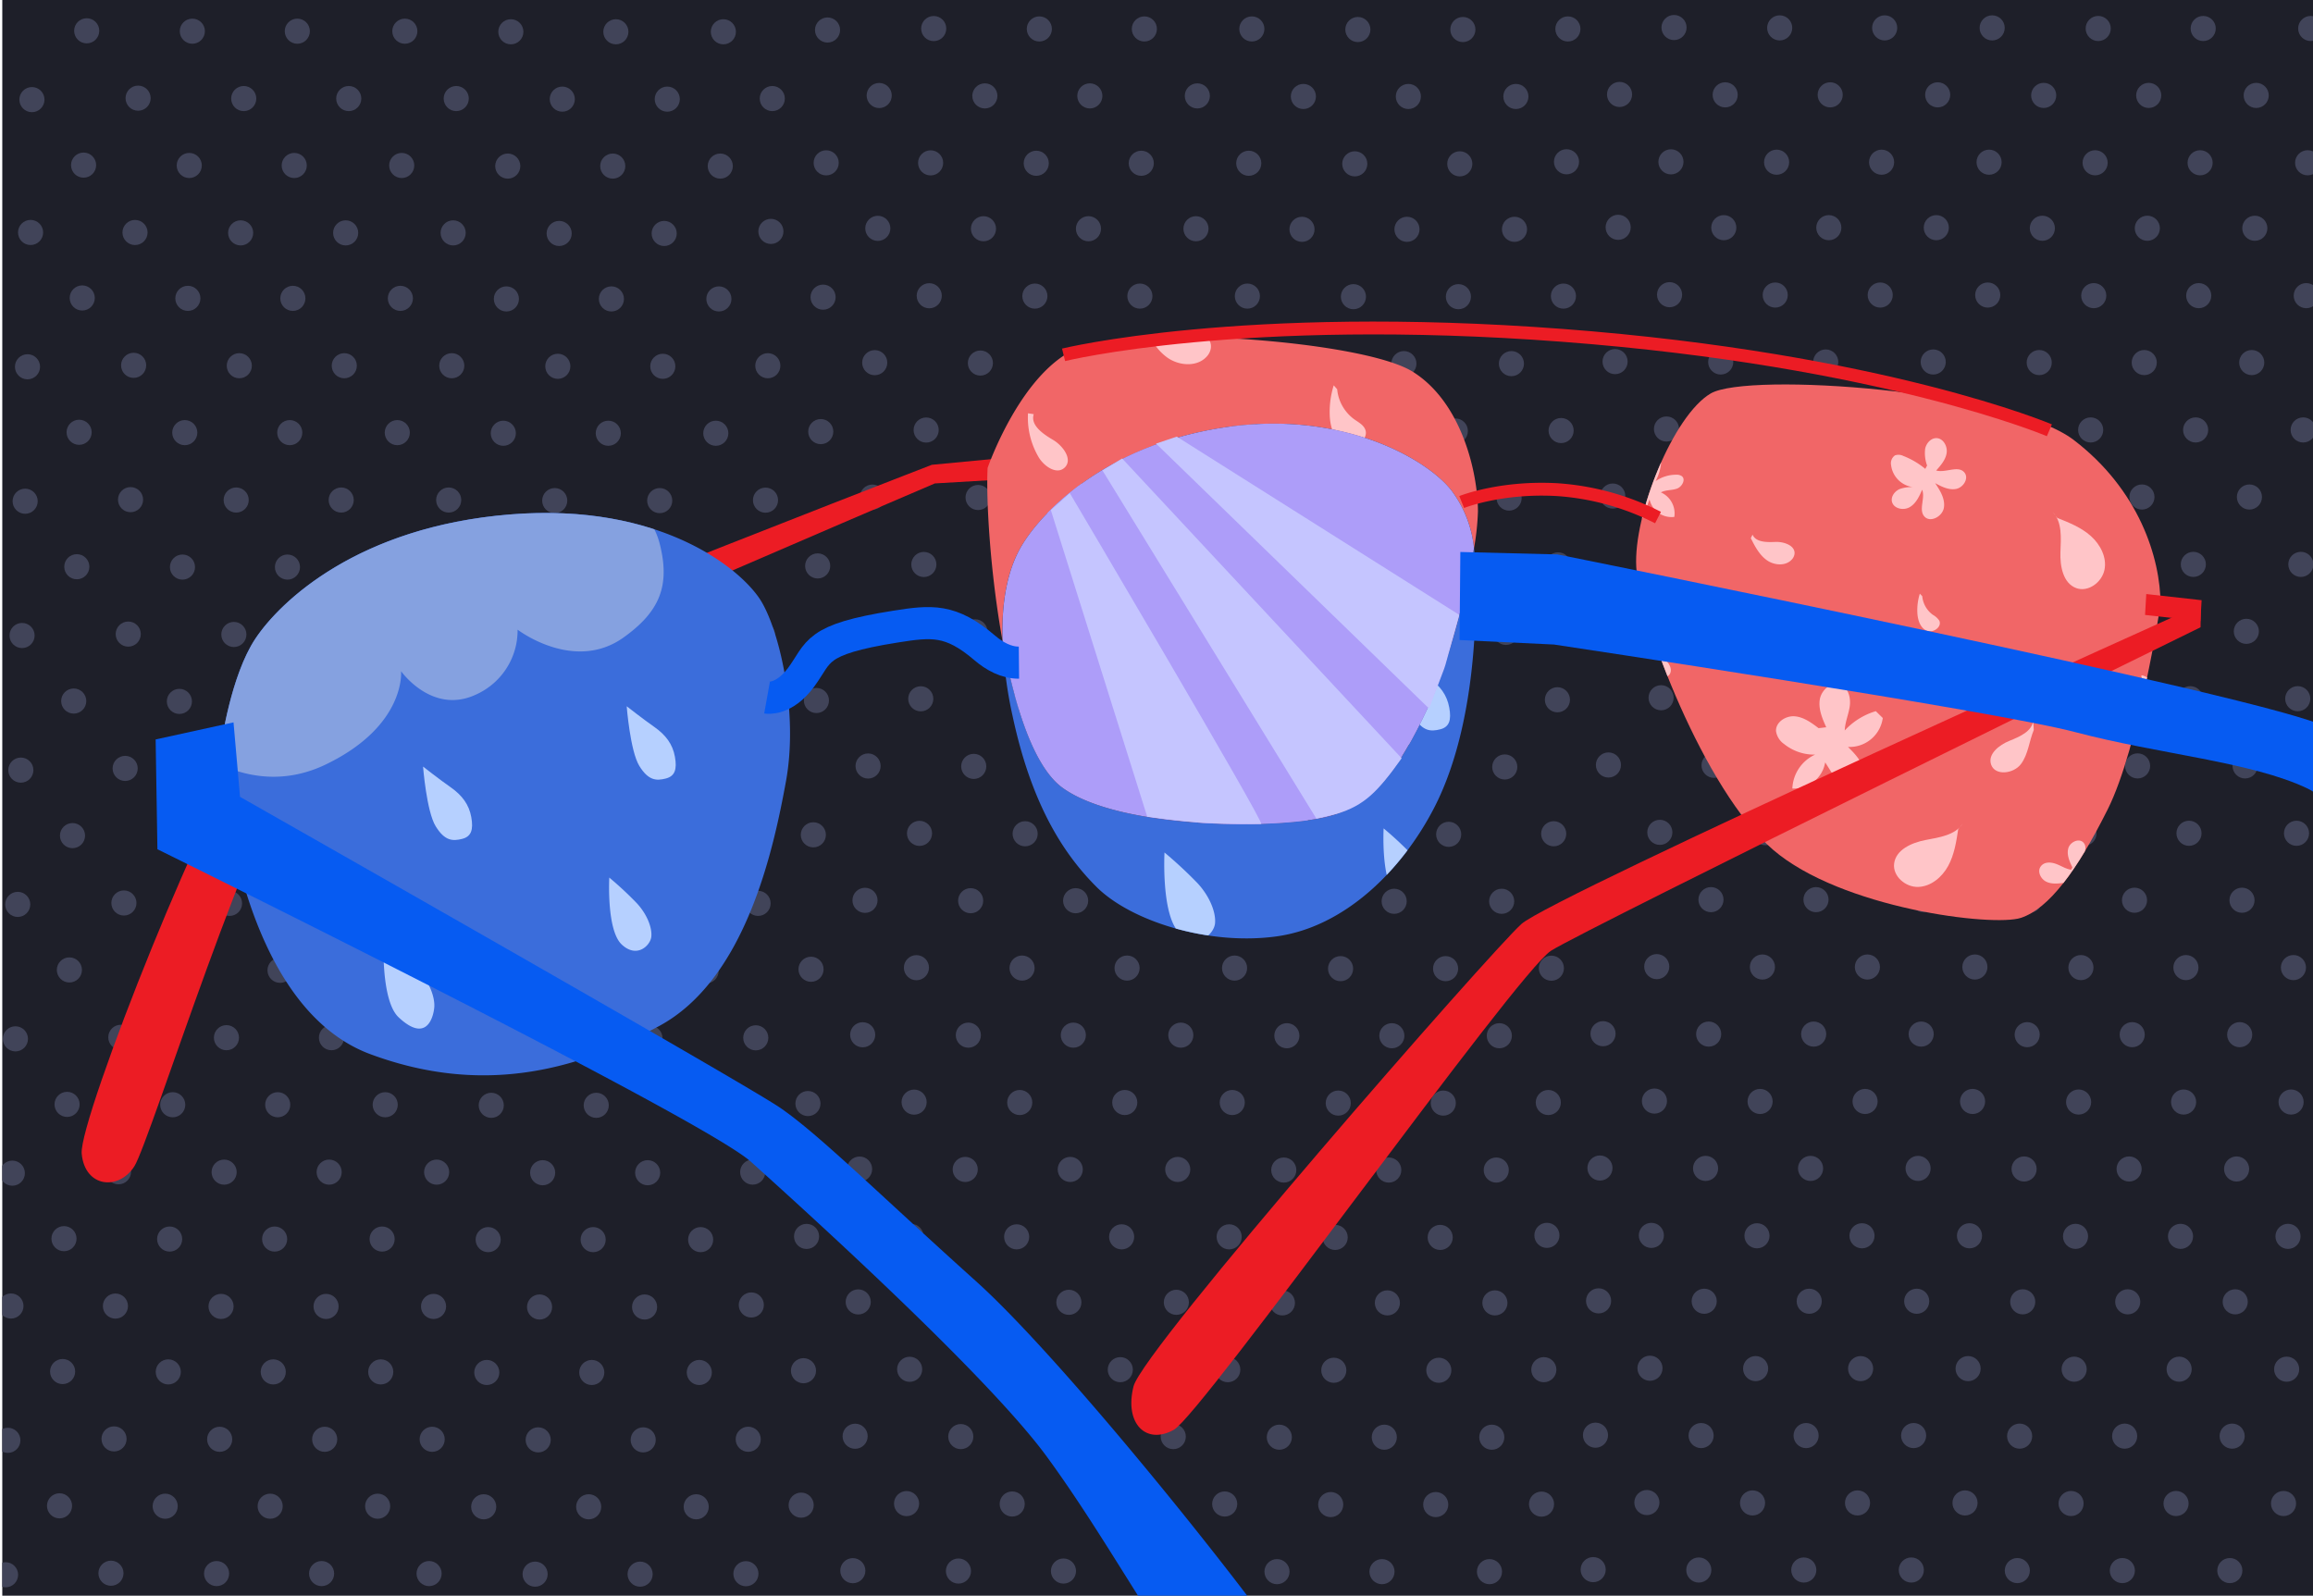 <svg xmlns="http://www.w3.org/2000/svg" xmlns:xlink="http://www.w3.org/1999/xlink" width="720" height="496.7" viewBox="0 0 720 496.7"><defs><clipPath id="a"><rect x="0.71" y="-251.84" width="719.96" height="960.01" fill="#1e1f29"/></clipPath><clipPath id="b"><path d="M68.89,231.61s2.9-21.25,10.63-32.84,31.87-34.77,79.19-38.63,72.44,17.38,78.24,27,11.59,34.77,7.72,56-12.55,61.81-39.6,76.3-56,21.25-89.82,8.69-42.49-63.74-44.43-75.33A144.46,144.46,0,0,1,68.89,231.61Z" fill="#3b6ddb"/></clipPath><clipPath id="c"><path d="M318.08,169.8c5.79-9.66,25.11-30.91,62.78-36.71s64.71,10.63,71.47,20.29a35.91,35.91,0,0,1,6.51,17.2,76.82,76.82,0,0,0,1.22-11.41c0-11.59-4.83-33.8-20.29-43.46s-85-14.49-103.34-7.73-29,37.67-29,37.67c-.5,9.52.73,32.24,4.64,53.82C311.63,185.78,314.2,176.26,318.08,169.8Z" fill="#f16667"/></clipPath><clipPath id="d"><path d="M458.84,170.58c-2.47,14.92-8.35,36.93-14.24,49.44-9.88,21-17.38,29.94-29.94,33.8-14,4.3-65.68,4.83-84-8.69-9-6.63-14.92-25.65-18.54-45.66a134.55,134.55,0,0,0,3.09,23.45c5.8,27,15.45,42.49,26.08,53.12s34.77,18.35,56,15.45,39.07-20.5,49.17-40.1c15.7-30.48,12.64-74.83,12.64-74.83A56.8,56.8,0,0,0,458.84,170.58Z" fill="#3b6ddb"/></clipPath><clipPath id="e"><path d="M330.63,245.13c18.35,13.52,70.06,13,84,8.69C427.22,250,434.72,241,444.6,220c5.89-12.51,11.77-34.52,14.24-49.44a35.91,35.91,0,0,0-6.51-17.2c-6.76-9.66-33.81-26.08-71.47-20.29s-57,27-62.78,36.71c-3.88,6.46-6.45,16-6,29.67C315.71,219.48,321.64,238.5,330.63,245.13Z" fill="#ad9df9"/></clipPath><clipPath id="f"><path d="M672.54,188.15s-6.76,44.42-16.42,63.74-18.35,30.91-27,33.81-56-2.9-77.27-21.25-41.53-71.47-42.5-87.89,11.59-47.33,23.18-54.09,92.72-1,113,14.49S672.54,173.66,672.54,188.15Z" fill="#f16667"/></clipPath></defs><title>thoughts</title><rect x="0.71" y="-251.84" width="719.96" height="960.01" fill="#1e1f29"/><g clip-path="url(#a)"><circle cx="521.1" cy="8.57" r="3.91" fill="#414459"/><circle cx="553.99" cy="8.68" r="3.91" fill="#414459"/><circle cx="586.67" cy="8.68" r="3.91" fill="#414459"/><circle cx="620.13" cy="8.68" r="3.91" fill="#414459"/><circle cx="653.14" cy="8.87" r="3.91" fill="#414459"/><circle cx="685.82" cy="8.87" r="3.91" fill="#414459"/><circle cx="719.29" cy="8.87" r="3.91" fill="#414459"/><circle cx="488.06" cy="9.01" r="3.91" fill="#414459"/><circle cx="504.14" cy="29.4" r="3.91" fill="#414459"/><circle cx="537.02" cy="29.52" r="3.91" fill="#414459"/><circle cx="569.71" cy="29.52" r="3.91" fill="#414459"/><circle cx="603.17" cy="29.52" r="3.91" fill="#414459"/><circle cx="636.17" cy="29.7" r="3.91" fill="#414459"/><circle cx="668.86" cy="29.7" r="3.91" fill="#414459"/><circle cx="702.32" cy="29.7" r="3.91" fill="#414459"/><circle cx="520.14" cy="50.38" r="3.91" fill="#414459"/><circle cx="553.03" cy="50.49" r="3.91" fill="#414459"/><circle cx="585.71" cy="50.49" r="3.91" fill="#414459"/><circle cx="619.17" cy="50.49" r="3.91" fill="#414459"/><circle cx="652.18" cy="50.67" r="3.91" fill="#414459"/><circle cx="684.86" cy="50.67" r="3.91" fill="#414459"/><circle cx="718.33" cy="50.67" r="3.91" fill="#414459"/><circle cx="487.63" cy="50.36" r="3.91" fill="#414459"/><circle cx="503.71" cy="70.76" r="3.91" fill="#414459"/><circle cx="536.59" cy="70.87" r="3.91" fill="#414459"/><circle cx="569.28" cy="70.87" r="3.91" fill="#414459"/><circle cx="602.74" cy="70.87" r="3.91" fill="#414459"/><circle cx="635.75" cy="71.05" r="3.91" fill="#414459"/><circle cx="668.43" cy="71.05" r="3.91" fill="#414459"/><circle cx="701.89" cy="71.05" r="3.91" fill="#414459"/><circle cx="519.71" cy="91.73" r="3.91" fill="#414459"/><circle cx="552.6" cy="91.84" r="3.91" fill="#414459"/><circle cx="585.28" cy="91.84" r="3.91" fill="#414459"/><circle cx="618.75" cy="91.84" r="3.91" fill="#414459"/><circle cx="651.75" cy="92.03" r="3.91" fill="#414459"/><circle cx="684.43" cy="92.03" r="3.91" fill="#414459"/><circle cx="717.9" cy="92.03" r="3.91" fill="#414459"/><circle cx="486.67" cy="92.17" r="3.91" fill="#414459"/><circle cx="502.75" cy="112.56" r="3.91" fill="#414459"/><circle cx="535.63" cy="112.68" r="3.91" fill="#414459"/><circle cx="568.32" cy="112.68" r="3.91" fill="#414459"/><circle cx="601.78" cy="112.68" r="3.91" fill="#414459"/><circle cx="634.78" cy="112.86" r="3.91" fill="#414459"/><circle cx="667.47" cy="112.86" r="3.91" fill="#414459"/><circle cx="700.93" cy="112.86" r="3.91" fill="#414459"/><circle cx="518.75" cy="133.54" r="3.91" fill="#414459"/><circle cx="551.64" cy="133.65" r="3.91" fill="#414459"/><circle cx="584.32" cy="133.65" r="3.91" fill="#414459"/><circle cx="617.78" cy="133.65" r="3.91" fill="#414459"/><circle cx="650.79" cy="133.83" r="3.91" fill="#414459"/><circle cx="683.47" cy="133.83" r="3.91" fill="#414459"/><circle cx="716.94" cy="133.83" r="3.91" fill="#414459"/><circle cx="485.95" cy="134.02" r="3.91" fill="#414459"/><circle cx="502.03" cy="154.41" r="3.91" fill="#414459"/><circle cx="534.91" cy="154.53" r="3.91" fill="#414459"/><circle cx="567.6" cy="154.53" r="3.91" fill="#414459"/><circle cx="601.06" cy="154.53" r="3.91" fill="#414459"/><circle cx="634.06" cy="154.71" r="3.91" fill="#414459"/><circle cx="666.75" cy="154.71" r="3.91" fill="#414459"/><circle cx="700.21" cy="154.71" r="3.91" fill="#414459"/><circle cx="518.03" cy="175.39" r="3.91" fill="#414459"/><circle cx="550.92" cy="175.5" r="3.91" fill="#414459"/><circle cx="583.6" cy="175.5" r="3.91" fill="#414459"/><circle cx="617.06" cy="175.5" r="3.91" fill="#414459"/><circle cx="650.07" cy="175.68" r="3.91" fill="#414459"/><circle cx="682.75" cy="175.68" r="3.91" fill="#414459"/><circle cx="716.22" cy="175.68" r="3.91" fill="#414459"/><circle cx="484.99" cy="175.83" r="3.91" fill="#414459"/><circle cx="501.07" cy="196.22" r="3.91" fill="#414459"/><circle cx="533.95" cy="196.34" r="3.91" fill="#414459"/><circle cx="566.63" cy="196.34" r="3.91" fill="#414459"/><circle cx="600.1" cy="196.34" r="3.91" fill="#414459"/><circle cx="633.1" cy="196.52" r="3.91" fill="#414459"/><circle cx="665.79" cy="196.52" r="3.91" fill="#414459"/><circle cx="699.25" cy="196.52" r="3.91" fill="#414459"/><circle cx="517.07" cy="217.19" r="3.91" fill="#414459"/><circle cx="549.96" cy="217.31" r="3.91" fill="#414459"/><circle cx="582.64" cy="217.31" r="3.91" fill="#414459"/><circle cx="616.1" cy="217.31" r="3.91" fill="#414459"/><circle cx="649.11" cy="217.49" r="3.91" fill="#414459"/><circle cx="681.79" cy="217.49" r="3.91" fill="#414459"/><circle cx="715.25" cy="217.49" r="3.91" fill="#414459"/><circle cx="290.65" cy="8.89" r="3.91" fill="#414459"/><circle cx="323.53" cy="9.01" r="3.91" fill="#414459"/><circle cx="356.22" cy="9.01" r="3.91" fill="#414459"/><circle cx="389.68" cy="9.01" r="3.91" fill="#414459"/><circle cx="422.68" cy="9.19" r="3.91" fill="#414459"/><circle cx="455.37" cy="9.19" r="3.91" fill="#414459"/><circle cx="257.6" cy="9.34" r="3.91" fill="#414459"/><circle cx="273.68" cy="29.73" r="3.91" fill="#414459"/><circle cx="306.57" cy="29.85" r="3.91" fill="#414459"/><circle cx="339.25" cy="29.85" r="3.91" fill="#414459"/><circle cx="372.71" cy="29.85" r="3.91" fill="#414459"/><circle cx="405.72" cy="30.03" r="3.91" fill="#414459"/><circle cx="438.4" cy="30.03" r="3.91" fill="#414459"/><circle cx="471.87" cy="30.03" r="3.91" fill="#414459"/><circle cx="289.69" cy="50.7" r="3.91" fill="#414459"/><circle cx="322.57" cy="50.82" r="3.91" fill="#414459"/><circle cx="355.26" cy="50.82" r="3.91" fill="#414459"/><circle cx="388.72" cy="50.82" r="3.91" fill="#414459"/><circle cx="421.72" cy="51" r="3.91" fill="#414459"/><circle cx="454.41" cy="51" r="3.91" fill="#414459"/><circle cx="257.18" cy="50.69" r="3.91" fill="#414459"/><circle cx="273.25" cy="71.08" r="3.91" fill="#414459"/><circle cx="306.14" cy="71.2" r="3.91" fill="#414459"/><circle cx="338.82" cy="71.2" r="3.91" fill="#414459"/><circle cx="372.29" cy="71.2" r="3.91" fill="#414459"/><circle cx="405.29" cy="71.38" r="3.91" fill="#414459"/><circle cx="437.97" cy="71.38" r="3.91" fill="#414459"/><circle cx="471.44" cy="71.38" r="3.91" fill="#414459"/><circle cx="289.26" cy="92.06" r="3.91" fill="#414459"/><circle cx="322.14" cy="92.17" r="3.91" fill="#414459"/><circle cx="354.83" cy="92.17" r="3.91" fill="#414459"/><circle cx="388.29" cy="92.17" r="3.91" fill="#414459"/><circle cx="421.3" cy="92.35" r="3.91" fill="#414459"/><circle cx="453.98" cy="92.35" r="3.91" fill="#414459"/><circle cx="256.21" cy="92.5" r="3.91" fill="#414459"/><circle cx="272.29" cy="112.89" r="3.91" fill="#414459"/><circle cx="305.18" cy="113.01" r="3.91" fill="#414459"/><circle cx="337.86" cy="113.01" r="3.91" fill="#414459"/><circle cx="371.32" cy="113.01" r="3.91" fill="#414459"/><circle cx="404.33" cy="113.19" r="3.91" fill="#414459"/><circle cx="437.01" cy="113.19" r="3.91" fill="#414459"/><circle cx="470.48" cy="113.19" r="3.91" fill="#414459"/><circle cx="288.3" cy="133.86" r="3.91" fill="#414459"/><circle cx="321.18" cy="133.98" r="3.91" fill="#414459"/><circle cx="353.87" cy="133.98" r="3.91" fill="#414459"/><circle cx="387.33" cy="133.98" r="3.91" fill="#414459"/><circle cx="420.33" cy="134.16" r="3.91" fill="#414459"/><circle cx="453.02" cy="134.16" r="3.91" fill="#414459"/><circle cx="255.49" cy="134.35" r="3.91" fill="#414459"/><circle cx="271.57" cy="154.74" r="3.91" fill="#414459"/><circle cx="304.46" cy="154.86" r="3.91" fill="#414459"/><circle cx="337.14" cy="154.86" r="3.91" fill="#414459"/><circle cx="370.6" cy="154.86" r="3.91" fill="#414459"/><circle cx="403.61" cy="155.04" r="3.91" fill="#414459"/><circle cx="436.29" cy="155.04" r="3.91" fill="#414459"/><circle cx="469.76" cy="155.04" r="3.91" fill="#414459"/><circle cx="287.58" cy="175.71" r="3.91" fill="#414459"/><circle cx="320.46" cy="175.83" r="3.91" fill="#414459"/><circle cx="353.15" cy="175.83" r="3.91" fill="#414459"/><circle cx="386.61" cy="175.83" r="3.91" fill="#414459"/><circle cx="419.61" cy="176.01" r="3.91" fill="#414459"/><circle cx="452.3" cy="176.01" r="3.91" fill="#414459"/><circle cx="254.53" cy="176.16" r="3.91" fill="#414459"/><circle cx="270.61" cy="196.55" r="3.91" fill="#414459"/><circle cx="303.5" cy="196.67" r="3.91" fill="#414459"/><circle cx="336.18" cy="196.67" r="3.91" fill="#414459"/><circle cx="369.64" cy="196.67" r="3.91" fill="#414459"/><circle cx="402.65" cy="196.85" r="3.91" fill="#414459"/><circle cx="435.33" cy="196.85" r="3.91" fill="#414459"/><circle cx="468.79" cy="196.85" r="3.91" fill="#414459"/><circle cx="286.62" cy="217.52" r="3.91" fill="#414459"/><circle cx="319.5" cy="217.64" r="3.91" fill="#414459"/><circle cx="352.19" cy="217.64" r="3.91" fill="#414459"/><circle cx="385.65" cy="217.64" r="3.91" fill="#414459"/><circle cx="418.65" cy="217.82" r="3.91" fill="#414459"/><circle cx="451.34" cy="217.82" r="3.91" fill="#414459"/><circle cx="484.8" cy="217.82" r="3.91" fill="#414459"/><circle cx="500.68" cy="238.12" r="3.91" fill="#414459"/><circle cx="533.56" cy="238.23" r="3.91" fill="#414459"/><circle cx="566.25" cy="238.23" r="3.91" fill="#414459"/><circle cx="599.71" cy="238.23" r="3.91" fill="#414459"/><circle cx="632.71" cy="238.41" r="3.91" fill="#414459"/><circle cx="665.4" cy="238.41" r="3.91" fill="#414459"/><circle cx="698.86" cy="238.41" r="3.91" fill="#414459"/><circle cx="516.68" cy="259.09" r="3.91" fill="#414459"/><circle cx="549.57" cy="259.2" r="3.91" fill="#414459"/><circle cx="582.25" cy="259.2" r="3.91" fill="#414459"/><circle cx="615.71" cy="259.2" r="3.91" fill="#414459"/><circle cx="648.72" cy="259.38" r="3.91" fill="#414459"/><circle cx="681.4" cy="259.38" r="3.91" fill="#414459"/><circle cx="714.87" cy="259.38" r="3.91" fill="#414459"/><circle cx="483.64" cy="259.53" r="3.91" fill="#414459"/><circle cx="499.72" cy="279.92" r="3.91" fill="#414459"/><circle cx="532.6" cy="280.04" r="3.91" fill="#414459"/><circle cx="565.29" cy="280.04" r="3.91" fill="#414459"/><circle cx="598.75" cy="280.04" r="3.91" fill="#414459"/><circle cx="631.75" cy="280.22" r="3.91" fill="#414459"/><circle cx="664.44" cy="280.22" r="3.91" fill="#414459"/><circle cx="697.9" cy="280.22" r="3.91" fill="#414459"/><circle cx="515.72" cy="300.89" r="3.91" fill="#414459"/><circle cx="548.61" cy="301.01" r="3.91" fill="#414459"/><circle cx="581.29" cy="301.01" r="3.91" fill="#414459"/><circle cx="614.75" cy="301.01" r="3.91" fill="#414459"/><circle cx="647.76" cy="301.19" r="3.91" fill="#414459"/><circle cx="680.44" cy="301.19" r="3.91" fill="#414459"/><circle cx="713.91" cy="301.19" r="3.91" fill="#414459"/><circle cx="482.92" cy="301.38" r="3.91" fill="#414459"/><circle cx="499" cy="321.77" r="3.91" fill="#414459"/><circle cx="531.88" cy="321.89" r="3.91" fill="#414459"/><circle cx="564.57" cy="321.89" r="3.91" fill="#414459"/><circle cx="598.03" cy="321.89" r="3.91" fill="#414459"/><circle cx="631.03" cy="322.07" r="3.91" fill="#414459"/><circle cx="663.72" cy="322.07" r="3.91" fill="#414459"/><circle cx="697.18" cy="322.07" r="3.91" fill="#414459"/><circle cx="515" cy="342.74" r="3.91" fill="#414459"/><circle cx="547.89" cy="342.86" r="3.91" fill="#414459"/><circle cx="580.57" cy="342.86" r="3.91" fill="#414459"/><circle cx="614.03" cy="342.86" r="3.91" fill="#414459"/><circle cx="647.04" cy="343.04" r="3.91" fill="#414459"/><circle cx="679.72" cy="343.04" r="3.91" fill="#414459"/><circle cx="713.18" cy="343.04" r="3.91" fill="#414459"/><circle cx="481.96" cy="343.19" r="3.91" fill="#414459"/><circle cx="498.04" cy="363.58" r="3.91" fill="#414459"/><circle cx="530.92" cy="363.7" r="3.91" fill="#414459"/><circle cx="563.6" cy="363.7" r="3.91" fill="#414459"/><circle cx="597.07" cy="363.7" r="3.91" fill="#414459"/><circle cx="630.07" cy="363.88" r="3.91" fill="#414459"/><circle cx="662.76" cy="363.88" r="3.91" fill="#414459"/><circle cx="696.22" cy="363.88" r="3.91" fill="#414459"/><circle cx="514.04" cy="384.55" r="3.91" fill="#414459"/><circle cx="546.92" cy="384.67" r="3.91" fill="#414459"/><circle cx="579.61" cy="384.67" r="3.91" fill="#414459"/><circle cx="613.07" cy="384.67" r="3.91" fill="#414459"/><circle cx="646.08" cy="384.85" r="3.91" fill="#414459"/><circle cx="678.76" cy="384.85" r="3.91" fill="#414459"/><circle cx="712.22" cy="384.85" r="3.91" fill="#414459"/><circle cx="481.53" cy="384.54" r="3.91" fill="#414459"/><circle cx="497.61" cy="404.93" r="3.91" fill="#414459"/><circle cx="530.49" cy="405.05" r="3.91" fill="#414459"/><circle cx="563.18" cy="405.05" r="3.91" fill="#414459"/><circle cx="596.64" cy="405.05" r="3.91" fill="#414459"/><circle cx="629.64" cy="405.23" r="3.91" fill="#414459"/><circle cx="662.33" cy="405.23" r="3.91" fill="#414459"/><circle cx="695.79" cy="405.23" r="3.91" fill="#414459"/><circle cx="513.61" cy="425.9" r="3.91" fill="#414459"/><circle cx="546.5" cy="426.02" r="3.91" fill="#414459"/><circle cx="579.18" cy="426.02" r="3.91" fill="#414459"/><circle cx="612.64" cy="426.02" r="3.91" fill="#414459"/><circle cx="645.65" cy="426.2" r="3.91" fill="#414459"/><circle cx="678.33" cy="426.2" r="3.91" fill="#414459"/><circle cx="711.8" cy="426.2" r="3.91" fill="#414459"/><circle cx="480.57" cy="426.35" r="3.91" fill="#414459"/><circle cx="496.65" cy="446.74" r="3.91" fill="#414459"/><circle cx="529.53" cy="446.86" r="3.91" fill="#414459"/><circle cx="562.21" cy="446.86" r="3.91" fill="#414459"/><circle cx="595.68" cy="446.86" r="3.91" fill="#414459"/><circle cx="628.68" cy="447.04" r="3.91" fill="#414459"/><circle cx="661.37" cy="447.04" r="3.91" fill="#414459"/><circle cx="694.83" cy="447.04" r="3.91" fill="#414459"/><circle cx="512.65" cy="467.71" r="3.91" fill="#414459"/><circle cx="545.54" cy="467.83" r="3.91" fill="#414459"/><circle cx="578.22" cy="467.83" r="3.91" fill="#414459"/><circle cx="611.68" cy="467.83" r="3.91" fill="#414459"/><circle cx="644.69" cy="468.01" r="3.91" fill="#414459"/><circle cx="677.37" cy="468.01" r="3.91" fill="#414459"/><circle cx="710.83" cy="468.01" r="3.91" fill="#414459"/><circle cx="479.85" cy="468.2" r="3.91" fill="#414459"/><circle cx="495.93" cy="488.59" r="3.91" fill="#414459"/><circle cx="528.81" cy="488.71" r="3.91" fill="#414459"/><circle cx="561.49" cy="488.71" r="3.91" fill="#414459"/><circle cx="594.96" cy="488.71" r="3.91" fill="#414459"/><circle cx="627.96" cy="488.89" r="3.91" fill="#414459"/><circle cx="660.65" cy="488.89" r="3.91" fill="#414459"/><circle cx="694.11" cy="488.89" r="3.91" fill="#414459"/><circle cx="254.14" cy="218.05" r="3.91" fill="#414459"/><circle cx="270.22" cy="238.44" r="3.91" fill="#414459"/><circle cx="303.11" cy="238.56" r="3.91" fill="#414459"/><circle cx="335.79" cy="238.56" r="3.91" fill="#414459"/><circle cx="369.26" cy="238.56" r="3.91" fill="#414459"/><circle cx="402.26" cy="238.74" r="3.91" fill="#414459"/><circle cx="434.94" cy="238.74" r="3.91" fill="#414459"/><circle cx="468.41" cy="238.74" r="3.91" fill="#414459"/><circle cx="286.23" cy="259.41" r="3.91" fill="#414459"/><circle cx="319.11" cy="259.53" r="3.91" fill="#414459"/><circle cx="351.8" cy="259.53" r="3.91" fill="#414459"/><circle cx="385.26" cy="259.53" r="3.91" fill="#414459"/><circle cx="418.26" cy="259.71" r="3.91" fill="#414459"/><circle cx="450.95" cy="259.71" r="3.91" fill="#414459"/><circle cx="253.18" cy="259.86" r="3.91" fill="#414459"/><circle cx="269.26" cy="280.25" r="3.91" fill="#414459"/><circle cx="302.15" cy="280.37" r="3.91" fill="#414459"/><circle cx="334.83" cy="280.37" r="3.91" fill="#414459"/><circle cx="368.29" cy="280.37" r="3.91" fill="#414459"/><circle cx="401.3" cy="280.55" r="3.91" fill="#414459"/><circle cx="433.98" cy="280.55" r="3.91" fill="#414459"/><circle cx="467.45" cy="280.55" r="3.91" fill="#414459"/><circle cx="285.27" cy="301.22" r="3.91" fill="#414459"/><circle cx="318.15" cy="301.34" r="3.91" fill="#414459"/><circle cx="350.84" cy="301.34" r="3.91" fill="#414459"/><circle cx="384.3" cy="301.34" r="3.91" fill="#414459"/><circle cx="417.3" cy="301.52" r="3.91" fill="#414459"/><circle cx="449.99" cy="301.52" r="3.91" fill="#414459"/><circle cx="252.46" cy="301.71" r="3.91" fill="#414459"/><circle cx="268.54" cy="322.1" r="3.91" fill="#414459"/><circle cx="301.43" cy="322.22" r="3.91" fill="#414459"/><circle cx="334.11" cy="322.22" r="3.91" fill="#414459"/><circle cx="367.57" cy="322.22" r="3.91" fill="#414459"/><circle cx="400.58" cy="322.4" r="3.91" fill="#414459"/><circle cx="433.26" cy="322.4" r="3.91" fill="#414459"/><circle cx="466.72" cy="322.4" r="3.91" fill="#414459"/><circle cx="284.55" cy="343.07" r="3.91" fill="#414459"/><circle cx="317.43" cy="343.19" r="3.91" fill="#414459"/><circle cx="350.12" cy="343.19" r="3.91" fill="#414459"/><circle cx="383.58" cy="343.19" r="3.91" fill="#414459"/><circle cx="416.58" cy="343.37" r="3.91" fill="#414459"/><circle cx="449.27" cy="343.37" r="3.91" fill="#414459"/><circle cx="251.5" cy="343.51" r="3.91" fill="#414459"/><circle cx="267.58" cy="363.91" r="3.91" fill="#414459"/><circle cx="300.46" cy="364.02" r="3.91" fill="#414459"/><circle cx="333.15" cy="364.02" r="3.91" fill="#414459"/><circle cx="366.61" cy="364.02" r="3.91" fill="#414459"/><circle cx="399.62" cy="364.21" r="3.91" fill="#414459"/><circle cx="432.3" cy="364.21" r="3.91" fill="#414459"/><circle cx="465.76" cy="364.21" r="3.91" fill="#414459"/><circle cx="283.59" cy="384.88" r="3.91" fill="#414459"/><circle cx="316.47" cy="385" r="3.91" fill="#414459"/><circle cx="349.15" cy="385" r="3.91" fill="#414459"/><circle cx="382.62" cy="385" r="3.91" fill="#414459"/><circle cx="415.62" cy="385.18" r="3.91" fill="#414459"/><circle cx="448.31" cy="385.18" r="3.91" fill="#414459"/><circle cx="251.07" cy="384.87" r="3.91" fill="#414459"/><circle cx="267.15" cy="405.26" r="3.91" fill="#414459"/><circle cx="300.04" cy="405.38" r="3.91" fill="#414459"/><circle cx="332.72" cy="405.38" r="3.91" fill="#414459"/><circle cx="366.18" cy="405.38" r="3.91" fill="#414459"/><circle cx="399.19" cy="405.56" r="3.91" fill="#414459"/><circle cx="431.87" cy="405.56" r="3.91" fill="#414459"/><circle cx="465.34" cy="405.56" r="3.91" fill="#414459"/><circle cx="283.16" cy="426.23" r="3.91" fill="#414459"/><circle cx="316.04" cy="426.35" r="3.91" fill="#414459"/><circle cx="348.73" cy="426.35" r="3.91" fill="#414459"/><circle cx="382.19" cy="426.35" r="3.91" fill="#414459"/><circle cx="415.19" cy="426.53" r="3.91" fill="#414459"/><circle cx="447.88" cy="426.53" r="3.91" fill="#414459"/><circle cx="250.11" cy="426.67" r="3.91" fill="#414459"/><circle cx="266.19" cy="447.07" r="3.91" fill="#414459"/><circle cx="299.08" cy="447.18" r="3.91" fill="#414459"/><circle cx="331.76" cy="447.18" r="3.91" fill="#414459"/><circle cx="365.22" cy="447.18" r="3.91" fill="#414459"/><circle cx="398.23" cy="447.37" r="3.91" fill="#414459"/><circle cx="430.91" cy="447.37" r="3.91" fill="#414459"/><circle cx="464.37" cy="447.37" r="3.91" fill="#414459"/><circle cx="282.2" cy="468.04" r="3.91" fill="#414459"/><circle cx="315.08" cy="468.16" r="3.91" fill="#414459"/><circle cx="347.77" cy="468.16" r="3.91" fill="#414459"/><circle cx="381.23" cy="468.16" r="3.91" fill="#414459"/><circle cx="414.23" cy="468.34" r="3.91" fill="#414459"/><circle cx="446.92" cy="468.34" r="3.91" fill="#414459"/><circle cx="249.39" cy="468.52" r="3.91" fill="#414459"/><circle cx="265.47" cy="488.92" r="3.91" fill="#414459"/><circle cx="298.35" cy="489.03" r="3.91" fill="#414459"/><circle cx="331.04" cy="489.03" r="3.91" fill="#414459"/><circle cx="364.5" cy="489.03" r="3.91" fill="#414459"/><circle cx="397.51" cy="489.22" r="3.91" fill="#414459"/><circle cx="430.19" cy="489.22" r="3.91" fill="#414459"/><circle cx="463.65" cy="489.22" r="3.91" fill="#414459"/><circle cx="240.4" cy="30.68" r="3.91" fill="#414459"/><circle cx="239.97" cy="72.03" r="3.91" fill="#414459"/><circle cx="239.01" cy="113.84" r="3.91" fill="#414459"/><circle cx="238.29" cy="155.69" r="3.91" fill="#414459"/><circle cx="237.33" cy="197.5" r="3.91" fill="#414459"/><circle cx="26.99" cy="9.59" r="3.91" fill="#414459"/><circle cx="59.87" cy="9.71" r="3.91" fill="#414459"/><circle cx="92.55" cy="9.71" r="3.91" fill="#414459"/><circle cx="126.02" cy="9.71" r="3.91" fill="#414459"/><circle cx="159.02" cy="9.89" r="3.91" fill="#414459"/><circle cx="191.71" cy="9.89" r="3.91" fill="#414459"/><circle cx="225.17" cy="9.89" r="3.91" fill="#414459"/><circle cx="42.99" cy="30.56" r="3.91" fill="#414459"/><circle cx="75.87" cy="30.68" r="3.91" fill="#414459"/><circle cx="108.56" cy="30.68" r="3.91" fill="#414459"/><circle cx="142.02" cy="30.68" r="3.91" fill="#414459"/><circle cx="175.03" cy="30.86" r="3.91" fill="#414459"/><circle cx="207.71" cy="30.86" r="3.91" fill="#414459"/><circle cx="9.94" cy="31.01" r="3.91" fill="#414459"/><circle cx="26.02" cy="51.4" r="3.91" fill="#414459"/><circle cx="58.91" cy="51.51" r="3.91" fill="#414459"/><circle cx="91.59" cy="51.51" r="3.91" fill="#414459"/><circle cx="125.05" cy="51.51" r="3.91" fill="#414459"/><circle cx="158.06" cy="51.7" r="3.91" fill="#414459"/><circle cx="190.74" cy="51.7" r="3.91" fill="#414459"/><circle cx="224.21" cy="51.7" r="3.91" fill="#414459"/><circle cx="42.03" cy="72.37" r="3.91" fill="#414459"/><circle cx="74.91" cy="72.49" r="3.91" fill="#414459"/><circle cx="107.6" cy="72.49" r="3.91" fill="#414459"/><circle cx="141.06" cy="72.49" r="3.91" fill="#414459"/><circle cx="174.06" cy="72.67" r="3.91" fill="#414459"/><circle cx="206.75" cy="72.67" r="3.91" fill="#414459"/><circle cx="9.52" cy="72.36" r="3.91" fill="#414459"/><circle cx="25.6" cy="92.75" r="3.91" fill="#414459"/><circle cx="58.48" cy="92.87" r="3.91" fill="#414459"/><circle cx="91.16" cy="92.87" r="3.91" fill="#414459"/><circle cx="124.63" cy="92.87" r="3.91" fill="#414459"/><circle cx="157.63" cy="93.05" r="3.91" fill="#414459"/><circle cx="190.32" cy="93.05" r="3.91" fill="#414459"/><circle cx="223.78" cy="93.05" r="3.91" fill="#414459"/><circle cx="41.6" cy="113.72" r="3.91" fill="#414459"/><circle cx="74.49" cy="113.84" r="3.91" fill="#414459"/><circle cx="107.17" cy="113.84" r="3.91" fill="#414459"/><circle cx="140.63" cy="113.84" r="3.91" fill="#414459"/><circle cx="173.64" cy="114.02" r="3.91" fill="#414459"/><circle cx="206.32" cy="114.02" r="3.91" fill="#414459"/><circle cx="8.56" cy="114.17" r="3.91" fill="#414459"/><circle cx="24.63" cy="134.56" r="3.91" fill="#414459"/><circle cx="57.52" cy="134.67" r="3.91" fill="#414459"/><circle cx="90.2" cy="134.67" r="3.91" fill="#414459"/><circle cx="123.67" cy="134.67" r="3.91" fill="#414459"/><circle cx="156.67" cy="134.86" r="3.91" fill="#414459"/><circle cx="189.35" cy="134.86" r="3.91" fill="#414459"/><circle cx="222.82" cy="134.86" r="3.91" fill="#414459"/><circle cx="40.64" cy="155.53" r="3.91" fill="#414459"/><circle cx="73.52" cy="155.65" r="3.91" fill="#414459"/><circle cx="106.21" cy="155.65" r="3.91" fill="#414459"/><circle cx="139.67" cy="155.65" r="3.91" fill="#414459"/><circle cx="172.68" cy="155.83" r="3.91" fill="#414459"/><circle cx="205.36" cy="155.83" r="3.91" fill="#414459"/><circle cx="7.83" cy="156.02" r="3.91" fill="#414459"/><circle cx="23.91" cy="176.41" r="3.91" fill="#414459"/><circle cx="56.8" cy="176.52" r="3.91" fill="#414459"/><circle cx="89.48" cy="176.52" r="3.91" fill="#414459"/><circle cx="122.94" cy="176.52" r="3.91" fill="#414459"/><circle cx="155.95" cy="176.71" r="3.91" fill="#414459"/><circle cx="188.63" cy="176.71" r="3.91" fill="#414459"/><circle cx="222.1" cy="176.71" r="3.91" fill="#414459"/><circle cx="39.92" cy="197.38" r="3.91" fill="#414459"/><circle cx="72.8" cy="197.5" r="3.91" fill="#414459"/><circle cx="105.49" cy="197.5" r="3.91" fill="#414459"/><circle cx="138.95" cy="197.5" r="3.91" fill="#414459"/><circle cx="171.95" cy="197.68" r="3.91" fill="#414459"/><circle cx="204.64" cy="197.68" r="3.91" fill="#414459"/><circle cx="6.87" cy="197.82" r="3.91" fill="#414459"/><circle cx="22.95" cy="218.22" r="3.91" fill="#414459"/><circle cx="55.84" cy="218.33" r="3.91" fill="#414459"/><circle cx="88.52" cy="218.33" r="3.91" fill="#414459"/><circle cx="121.98" cy="218.33" r="3.91" fill="#414459"/><circle cx="154.99" cy="218.51" r="3.91" fill="#414459"/><circle cx="187.67" cy="218.51" r="3.91" fill="#414459"/><circle cx="221.14" cy="218.51" r="3.91" fill="#414459"/><circle cx="38.96" cy="239.19" r="3.91" fill="#414459"/><circle cx="71.84" cy="239.3" r="3.91" fill="#414459"/><circle cx="104.53" cy="239.3" r="3.91" fill="#414459"/><circle cx="137.99" cy="239.3" r="3.91" fill="#414459"/><circle cx="170.99" cy="239.49" r="3.91" fill="#414459"/><circle cx="203.68" cy="239.49" r="3.91" fill="#414459"/><circle cx="237.14" cy="239.49" r="3.91" fill="#414459"/><circle cx="235.98" cy="281.2" r="3.91" fill="#414459"/><circle cx="235.26" cy="323.05" r="3.91" fill="#414459"/><circle cx="234.3" cy="364.85" r="3.91" fill="#414459"/><circle cx="233.87" cy="406.21" r="3.91" fill="#414459"/><circle cx="232.91" cy="448.01" r="3.91" fill="#414459"/><circle cx="232.19" cy="489.86" r="3.91" fill="#414459"/><circle cx="6.49" cy="239.72" r="3.91" fill="#414459"/><circle cx="22.57" cy="260.11" r="3.91" fill="#414459"/><circle cx="55.45" cy="260.23" r="3.91" fill="#414459"/><circle cx="88.13" cy="260.23" r="3.91" fill="#414459"/><circle cx="121.6" cy="260.23" r="3.91" fill="#414459"/><circle cx="154.6" cy="260.41" r="3.91" fill="#414459"/><circle cx="187.29" cy="260.41" r="3.91" fill="#414459"/><circle cx="220.75" cy="260.41" r="3.91" fill="#414459"/><circle cx="38.57" cy="281.08" r="3.91" fill="#414459"/><circle cx="71.45" cy="281.2" r="3.91" fill="#414459"/><circle cx="104.14" cy="281.2" r="3.91" fill="#414459"/><circle cx="137.6" cy="281.2" r="3.91" fill="#414459"/><circle cx="170.61" cy="281.38" r="3.91" fill="#414459"/><circle cx="203.29" cy="281.38" r="3.91" fill="#414459"/><circle cx="5.52" cy="281.52" r="3.91" fill="#414459"/><circle cx="21.6" cy="301.92" r="3.91" fill="#414459"/><circle cx="54.49" cy="302.03" r="3.91" fill="#414459"/><circle cx="87.17" cy="302.03" r="3.91" fill="#414459"/><circle cx="120.63" cy="302.03" r="3.91" fill="#414459"/><circle cx="153.64" cy="302.21" r="3.91" fill="#414459"/><circle cx="186.32" cy="302.21" r="3.91" fill="#414459"/><circle cx="219.79" cy="302.21" r="3.91" fill="#414459"/><circle cx="37.61" cy="322.89" r="3.91" fill="#414459"/><circle cx="70.49" cy="323.01" r="3.91" fill="#414459"/><circle cx="103.18" cy="323.01" r="3.91" fill="#414459"/><circle cx="136.64" cy="323.01" r="3.91" fill="#414459"/><circle cx="169.64" cy="323.19" r="3.91" fill="#414459"/><circle cx="202.33" cy="323.19" r="3.91" fill="#414459"/><circle cx="4.8" cy="323.37" r="3.91" fill="#414459"/><circle cx="20.88" cy="343.77" r="3.91" fill="#414459"/><circle cx="53.77" cy="343.88" r="3.91" fill="#414459"/><circle cx="86.45" cy="343.88" r="3.91" fill="#414459"/><circle cx="119.91" cy="343.88" r="3.91" fill="#414459"/><circle cx="152.92" cy="344.06" r="3.91" fill="#414459"/><circle cx="185.6" cy="344.06" r="3.91" fill="#414459"/><circle cx="219.07" cy="344.06" r="3.91" fill="#414459"/><circle cx="36.89" cy="364.74" r="3.91" fill="#414459"/><circle cx="69.77" cy="364.86" r="3.91" fill="#414459"/><circle cx="102.46" cy="364.86" r="3.91" fill="#414459"/><circle cx="135.92" cy="364.86" r="3.91" fill="#414459"/><circle cx="168.92" cy="365.04" r="3.91" fill="#414459"/><circle cx="201.61" cy="365.04" r="3.91" fill="#414459"/><circle cx="3.84" cy="365.18" r="3.91" fill="#414459"/><circle cx="19.92" cy="385.57" r="3.91" fill="#414459"/><circle cx="52.81" cy="385.69" r="3.91" fill="#414459"/><circle cx="85.49" cy="385.69" r="3.91" fill="#414459"/><circle cx="118.95" cy="385.69" r="3.91" fill="#414459"/><circle cx="151.96" cy="385.87" r="3.91" fill="#414459"/><circle cx="184.64" cy="385.87" r="3.91" fill="#414459"/><circle cx="218.1" cy="385.87" r="3.91" fill="#414459"/><circle cx="35.93" cy="406.55" r="3.91" fill="#414459"/><circle cx="68.81" cy="406.66" r="3.91" fill="#414459"/><circle cx="101.5" cy="406.66" r="3.91" fill="#414459"/><circle cx="134.96" cy="406.66" r="3.91" fill="#414459"/><circle cx="167.96" cy="406.84" r="3.91" fill="#414459"/><circle cx="200.65" cy="406.84" r="3.91" fill="#414459"/><circle cx="3.41" cy="406.53" r="3.91" fill="#414459"/><circle cx="19.49" cy="426.93" r="3.91" fill="#414459"/><circle cx="52.38" cy="427.04" r="3.91" fill="#414459"/><circle cx="85.06" cy="427.04" r="3.91" fill="#414459"/><circle cx="118.52" cy="427.04" r="3.91" fill="#414459"/><circle cx="151.53" cy="427.22" r="3.91" fill="#414459"/><circle cx="184.21" cy="427.22" r="3.91" fill="#414459"/><circle cx="217.68" cy="427.22" r="3.91" fill="#414459"/><circle cx="35.5" cy="447.9" r="3.91" fill="#414459"/><circle cx="68.38" cy="448.02" r="3.91" fill="#414459"/><circle cx="101.07" cy="448.02" r="3.91" fill="#414459"/><circle cx="134.53" cy="448.02" r="3.91" fill="#414459"/><circle cx="167.53" cy="448.2" r="3.91" fill="#414459"/><circle cx="200.22" cy="448.2" r="3.91" fill="#414459"/><circle cx="2.45" cy="448.34" r="3.91" fill="#414459"/><circle cx="18.53" cy="468.73" r="3.91" fill="#414459"/><circle cx="51.42" cy="468.85" r="3.91" fill="#414459"/><circle cx="84.1" cy="468.85" r="3.91" fill="#414459"/><circle cx="117.56" cy="468.85" r="3.91" fill="#414459"/><circle cx="150.57" cy="469.03" r="3.91" fill="#414459"/><circle cx="183.25" cy="469.03" r="3.91" fill="#414459"/><circle cx="216.72" cy="469.03" r="3.91" fill="#414459"/><circle cx="34.54" cy="489.71" r="3.91" fill="#414459"/><circle cx="67.42" cy="489.82" r="3.91" fill="#414459"/><circle cx="100.11" cy="489.82" r="3.91" fill="#414459"/><circle cx="133.57" cy="489.82" r="3.91" fill="#414459"/><circle cx="166.57" cy="490" r="3.91" fill="#414459"/><circle cx="199.26" cy="490" r="3.91" fill="#414459"/><circle cx="1.73" cy="490.19" r="3.91" fill="#414459"/></g><path d="M310.35,142.75l-20.28,1.93S90.14,222,78.55,231.61,24.46,348.48,25.43,359.1,37,370.69,41.85,363,80.48,247.06,93,238.37s198-87.89,198-87.89l19.89-1.17Z" fill="#ec1c24"/><path d="M68.89,231.61s2.9-21.25,10.63-32.84,31.87-34.77,79.19-38.63,72.44,17.38,78.24,27,11.59,34.77,7.72,56-12.55,61.81-39.6,76.3-56,21.25-89.82,8.69-42.49-63.74-44.43-75.33A144.46,144.46,0,0,1,68.89,231.61Z" fill="#3b6ddb"/><g clip-path="url(#b)"><path d="M119.44,291.67s-1.07,19.65,4.65,25c8.4,7.87,10.7.51,11.07-2.86.36-3.21-1.43-8.22-5.36-12.5A131.5,131.5,0,0,0,119.44,291.67Z" fill="#b6d0ff"/><path d="M131.69,238.62s1.08,13.94,3.93,18.58,5.36,4.64,8.22,3.93,3.57-2.86,2.86-6.79-2.86-6.79-6.43-9.29S131.69,238.62,131.69,238.62Z" fill="#b6d0ff"/><path d="M189.66,273.17s-.9,16.35,3.86,20.82,8.92.29,9.22-2.38-1.19-6.84-4.46-10.41A109.39,109.39,0,0,0,189.66,273.17Z" fill="#b6d0ff"/><path d="M195.08,219.84s1.08,13.93,3.93,18.57,5.36,4.65,8.22,3.93,3.57-2.86,2.86-6.79-2.86-6.78-6.43-9.28S195.08,219.84,195.08,219.84Z" fill="#b6d0ff"/><path d="M56.36,229.87S76.5,250,101.48,237.93s23.37-29,23.37-29,9.67,13.7,23.37,7.25A21.9,21.9,0,0,0,161.12,196s17.56,13.48,33,2.42c11.28-8.06,14.5-16.12,11.28-29-2.29-9.15-8.87-13.7-18.54-16.92l-9.67-3.23a20.66,20.66,0,0,0,4-14.5,13.89,13.89,0,0,0-6.44-9.67c-7.56-4.19-16.89-2.64-25,.37L59.58,159S40.24,171,39.43,183.13s.81,23.37,4.84,31.43S56.36,229.87,56.36,229.87Z" fill="#85a1e0"/></g><path d="M318.08,169.8c5.79-9.66,25.11-30.91,62.78-36.71s64.71,10.63,71.47,20.29a35.91,35.91,0,0,1,6.51,17.2,76.82,76.82,0,0,0,1.22-11.41c0-11.59-4.83-33.8-20.29-43.46s-85-14.49-103.34-7.73-29,37.67-29,37.67c-.5,9.52.73,32.24,4.64,53.82C311.63,185.78,314.2,176.26,318.08,169.8Z" fill="#f16667"/><g clip-path="url(#c)"><path d="M355.59,100.58c2,4,4.14,8.13,7.77,10.72s9.21,3,12.22-.25a5,5,0,0,0,1.33-2.6c.62-4.16-5-6.19-9.21-6s-9.58.29-11.26-3.57" fill="#ffc5c8"/><path d="M415.17,119.94a27.83,27.83,0,0,0-1.24,9.51c.17,3.53,1.37,7.48,4.56,9s7.95-1.82,6.38-5c-.66-1.33-2.09-2.06-3.3-2.92a13.08,13.08,0,0,1-5.33-9.36" fill="#ffc5c8"/><path d="M320,128.65a24.21,24.21,0,0,0,3.31,13.66c1.71,2.89,5.66,5.56,8.09,3.25,2.64-2.5-.48-6.79-3.61-8.64s-7.11-4.56-6-8" fill="#ffc5c8"/><path d="M451.81,90c2,2.16,1.73,5.53,1.61,8.5s.56,6.57,3.35,7.6c2.53.93,5.47-1.21,6-3.86s-.89-5.39-2.91-7.18a23.5,23.5,0,0,0-7.09-3.83" fill="#ffc5c8"/><path d="M484.14,145.76c.94,2.37.41,5,.44,7.6s1,5.53,3.47,6.26,4.91-1.31,5.38-3.71a7.49,7.49,0,0,0-2.53-6.58,21.91,21.91,0,0,0-6.28-3.75" fill="#ffc5c8"/><path d="M351.29,187.11l3.26,14.35c.53,2.35,1.61,5.2,4,5.4,1.86.16,3.46-1.62,3.7-3.48a8.63,8.63,0,0,0-1.48-5.3,25.75,25.75,0,0,0-8.45-8.79" fill="#ffc5c8"/><path d="M426.41,164.11c-.26,2.84-3.5,4.2-6.14,5.26s-5.63,3.42-4.7,6.11c1,3,5.78,2.39,7.68-.12s2.1-5.87,3.32-8.78" fill="#ffc5c8"/><path d="M320.51,81a11.69,11.69,0,0,1,2.36-10.9c2,.82,3,3.14,2.95,5.29A16.31,16.31,0,0,1,324,81.53a11.84,11.84,0,0,1,6.88-2.13,3,3,0,0,1,1.72.43c1.46,1.09.16,3.54-1.55,4.16s-3.68.36-5.27,1.24a7.55,7.55,0,0,1,4.42,8.09,7.38,7.38,0,0,1-8.16-5.8c-.75,1.38-.88,3-1.41,4.48s-1.7,3-3.27,3c-2.14,0-3.37-2.76-2.65-4.77s2.63-3.32,4.42-4.5a19.7,19.7,0,0,1-5.1-.83c-1.37-.42-2.86-1.17-3.19-2.56-.42-1.8,1.56-3.43,3.41-3.4s3.47,1.16,5,2.24" fill="#ffc5c8"/><path d="M407.87,72a8,8,0,0,1-.41-3.64A2.71,2.71,0,0,1,410,66.06c1.48.06,2.41,1.82,2.17,3.28a7.92,7.92,0,0,1-2.27,3.76c2.08.57,4.84-1.22,6.17.47,1,1.25-.29,3.24-1.86,3.54s-3.13-.5-4.53-1.27c1.08,1.61,2.22,3.44,1.9,5.36s-3,3.33-4.27,1.85.26-3.93-.45-5.78c-.63,1.44-1.34,3-2.69,3.78s-3.52.36-3.87-1.17a2.58,2.58,0,0,1,1.63-2.74,7.7,7.7,0,0,1,3.41-.4,5.48,5.48,0,0,1-5.24-4.84,2.06,2.06,0,0,1,.85-2.09,2.34,2.34,0,0,1,1.86.15,17,17,0,0,1,4.72,2.77" fill="#ffc5c8"/><path d="M461.47,209c-1-2-1.93-4.17-1.34-6.29s3.61-3.5,5-1.84c1.82,2.11-1.14,5.2-.88,8a8.86,8.86,0,0,1,10.09-3.61c.06,3.93-4.64,5.9-8.47,6.82a7.87,7.87,0,0,1,5.16,8.56,5.24,5.24,0,0,1-5.42-.92,15.33,15.33,0,0,1-3.47-4.6,9.4,9.4,0,0,1-4.73,8.68,7.81,7.81,0,0,1,1.39-9.69c-2,.27-4.11.52-5.92-.33s-3.06-3.26-2-4.94c1-1.53,3.26-1.6,5-1s3.3,1.7,5.11,2" fill="#ffc5c8"/><path d="M377.15,150.2c-.91-2-1.83-4.19-1.45-6.37s2.67-4.15,4.72-3.33c1.77.7,2.35,3,2.09,4.85s-1.07,3.67-1.14,5.57a15.73,15.73,0,0,1,7.08-4.38L390,148.1a7.63,7.63,0,0,1-7.92,6.59c1.69,1.67,3.48,3.56,3.67,5.93s-2.32,4.91-4.43,3.81a5,5,0,0,1-1.76-1.93l-2.71-4.29a7.11,7.11,0,0,1-7.47,5.94,8.87,8.87,0,0,1,5.17-7.72,11,11,0,0,1-7-2.4,4.4,4.4,0,0,1-1.87-3c-.12-2,2.19-3.57,4.25-3.41s3.81,1.46,5.45,2.7" fill="#ffc5c8"/></g><path d="M458.84,170.58c-2.47,14.92-8.35,36.93-14.24,49.44-9.88,21-17.38,29.94-29.94,33.8-14,4.3-65.68,4.83-84-8.69-9-6.63-14.92-25.65-18.54-45.66a134.55,134.55,0,0,0,3.09,23.45c5.8,27,15.45,42.49,26.08,53.12s34.77,18.35,56,15.45,39.07-20.5,49.17-40.1c15.7-30.48,12.64-74.83,12.64-74.83A56.8,56.8,0,0,0,458.84,170.58Z" fill="#3b6ddb"/><g clip-path="url(#d)"><path d="M362.49,265.36s-1.07,19.65,4.64,25,10.72.36,11.08-2.85-1.43-8.22-5.36-12.51A132.64,132.64,0,0,0,362.49,265.36Z" fill="#b6d0ff"/><path d="M372.74,223.31s1.07,13.93,3.93,18.58,5.36,4.64,8.22,3.92,3.57-2.85,2.85-6.78-2.85-6.79-6.43-9.29S372.74,223.31,372.74,223.31Z" fill="#b6d0ff"/><path d="M430.7,257.86s-.89,16.35,3.87,20.81,8.92.3,9.22-2.38-1.19-6.84-4.46-10.41A109.88,109.88,0,0,0,430.7,257.86Z" fill="#b6d0ff"/><path d="M436.13,204.52s1.07,13.94,3.93,18.58,5.36,4.64,8.22,3.93,3.57-2.86,2.85-6.79-2.85-6.79-6.43-9.29S436.13,204.52,436.13,204.52Z" fill="#b6d0ff"/></g><path d="M330.63,245.13c18.35,13.52,70.06,13,84,8.69C427.22,250,434.72,241,444.6,220c5.89-12.51,11.77-34.52,14.24-49.44a35.91,35.91,0,0,0-6.51-17.2c-6.76-9.66-33.81-26.08-71.47-20.29s-57,27-62.78,36.71c-3.88,6.46-6.45,16-6,29.67C315.71,219.48,321.64,238.5,330.63,245.13Z" fill="#ad9df9"/><g clip-path="url(#e)"><polygon points="700.79 353.29 786.92 530.12 820.82 510.88 713.62 351.45 700.79 353.29" fill="#ad9df9"/><polygon points="311.72 130.2 381.18 272.82 408.52 257.3 322.06 128.72 311.72 130.2" fill="#ad9df9"/><path d="M332.41,124.29,433.64,236.61l25.13-25.12S341.28,118.38,340.54,116.9,332.41,124.29,332.41,124.29Z" fill="#ad9df9"/></g><path d="M327.11,158.78l30,95.44s10,1.45,17.61,1.91c8.24.48,17.17.37,17.88.37,1.36,0-59.58-103-59.58-103Z" fill="#c5c5ff"/><path d="M343.17,146.42l66.6,108.41,6.27-1.48c8.77-2.63,12.9-7,20.27-17.32l-87-93.31Z" fill="#c5c5ff"/><path d="M359.85,138.08l85,82.48,4.7-12.42c.14-.4.27-.8.39-1.21l4.32-15.53-87.94-55.48Z" fill="#c5c5ff"/><path d="M672.54,188.15s-6.76,44.42-16.42,63.74-18.35,30.91-27,33.81-56-2.9-77.27-21.25-41.53-71.47-42.5-87.89,11.59-47.33,23.18-54.09,92.72-1,113,14.49S672.54,173.66,672.54,188.15Z" fill="#f16667"/><g clip-path="url(#f)"><path d="M545,167.52c1.27,2.53,2.64,5.17,4.95,6.83s5.87,1.93,7.79-.16a3.19,3.19,0,0,0,.85-1.66c.39-2.65-3.19-3.94-5.87-3.84s-6.11.19-7.18-2.27" fill="#ffc5c8"/><path d="M597.61,184.8a17.09,17.09,0,0,0-.77,5.9c.1,2.2.84,4.65,2.83,5.59s4.93-1.13,4-3.1a5.81,5.81,0,0,0-2-1.81,8.12,8.12,0,0,1-3.31-5.81" fill="#ffc5c8"/><path d="M511.32,198.25a17.16,17.16,0,0,0,2.34,9.7c1.21,2.05,4,3.94,5.74,2.31,1.88-1.78-.33-4.83-2.56-6.14s-5.05-3.23-4.29-5.7" fill="#ffc5c8"/><path d="M639,159.4c3,3.17,2.54,8.12,2.38,12.48s.82,9.67,4.91,11.18c3.72,1.37,8-1.79,8.8-5.68s-1.3-7.91-4.27-10.55-6.74-4.15-10.42-5.62" fill="#ffc5c8"/><path d="M666.49,210.39c.89,2.24.39,4.76.42,7.17s1,5.22,3.27,5.9,4.64-1.22,5.07-3.5a7.06,7.06,0,0,0-2.38-6.21,20.63,20.63,0,0,0-5.93-3.53" fill="#ffc5c8"/><path d="M632.9,224.25c-.31,3.42-4.22,5.07-7.41,6.36s-6.81,4.12-5.69,7.38c1.23,3.6,7,2.89,9.28-.14s2.55-7.11,4-10.62" fill="#ffc5c8"/><path d="M512.08,149.3A11.07,11.07,0,0,1,514.31,139c1.87.78,2.83,3,2.78,5a15.29,15.29,0,0,1-1.73,5.77,11.22,11.22,0,0,1,6.49-2,2.78,2.78,0,0,1,1.63.41c1.37,1,.14,3.34-1.47,3.92s-3.47.34-5,1.17a7.15,7.15,0,0,1,4.18,7.63,7,7,0,0,1-7.71-5.46,30,30,0,0,0-1.33,4.22c-.5,1.4-1.6,2.79-3.08,2.82-2,0-3.19-2.61-2.5-4.51s2.48-3.14,4.17-4.24a18.68,18.68,0,0,1-4.81-.79c-1.3-.39-2.71-1.1-3-2.42-.4-1.69,1.46-3.23,3.21-3.2s3.28,1.09,4.69,2.11" fill="#ffc5c8"/><path d="M599.87,144.9a11.23,11.23,0,0,1-.6-5.21c.35-1.73,1.81-3.38,3.57-3.31,2.12.09,3.46,2.61,3.11,4.7s-1.83,3.8-3.25,5.38c3,.82,6.93-1.75,8.83.67,1.42,1.81-.41,4.66-2.66,5.07s-4.48-.71-6.49-1.81c1.55,2.31,3.18,4.92,2.72,7.67s-4.3,4.78-6.11,2.66.37-5.63-.65-8.28c-.9,2.07-1.91,4.26-3.85,5.41s-5,.52-5.55-1.67c-.38-1.61.84-3.25,2.34-3.93a10.85,10.85,0,0,1,4.88-.57,7.85,7.85,0,0,1-7.5-6.93,3,3,0,0,1,1.21-3,3.36,3.36,0,0,1,2.66.2,24.62,24.62,0,0,1,6.78,4" fill="#ffc5c8"/><path d="M645.1,270c-.9-1.87-1.82-3.94-1.27-5.94s3.41-3.3,4.76-1.73c1.72,2-1.07,4.9-.83,7.52a8.36,8.36,0,0,1,9.52-3.41c.06,3.71-4.38,5.57-8,6.43a7.43,7.43,0,0,1,4.87,8.09,4.94,4.94,0,0,1-5.11-.88,14.38,14.38,0,0,1-3.28-4.34,8.86,8.86,0,0,1-4.46,8.19,7.36,7.36,0,0,1,1.31-9.14c-1.88.25-3.88.49-5.59-.31s-2.89-3.07-1.85-4.66,3.08-1.52,4.72-.95,3.11,1.61,4.82,1.86" fill="#ffc5c8"/><path d="M568.48,226.38c-1.24-2.75-2.5-5.72-2-8.69s3.66-5.68,6.47-4.57c2.41,1,3.2,4.06,2.86,6.63s-1.48,5-1.57,7.62a21.56,21.56,0,0,1,9.67-6l2.17,2.13a10.43,10.43,0,0,1-10.83,9c2.31,2.28,4.76,4.86,5,8.1s-3.17,6.72-6,5.22a7,7,0,0,1-2.4-2.64l-3.7-5.87a9.77,9.77,0,0,1-10.22,8.13A12.15,12.15,0,0,1,565,234.9a15,15,0,0,1-9.6-3.27,6,6,0,0,1-2.55-4c-.18-2.81,3-4.88,5.8-4.66s5.21,2,7.45,3.69" fill="#ffc5c8"/><path d="M611,256.35c-2.4,3.64-7.34,4.31-11.62,5.13s-9.23,3-9.77,7.32c-.49,3.94,3.56,7.42,7.52,7.28s7.41-3.05,9.31-6.54,2.52-7.5,3.12-11.43" fill="#ffc5c8"/></g><path d="M455,156.27s12-4.83,29.63-3.86a81,81,0,0,1,31.48,8.69" fill="none" stroke="#ec1c24" stroke-miterlimit="10" stroke-width="4"/><path d="M72.69,224.86l-24.24,5.31L49,264.35S218.64,348,233.79,361.66s73.11,65.91,92,91.67,36.21,58.53,43.79,64.59a53.79,53.79,0,0,0,26.6,10.78c8.34.76,9.85-.76,9.85-6.06s-70.76-95.56-102.27-123.87C272.54,370.69,255,353.2,242.9,344.86S55.27,237,55.27,237l19.59,12.65Z" fill="#065bf2"/><polygon points="668.1 184.91 685.33 186.83 684.95 193.34 667.72 191.42 668.1 184.91" fill="#ec1c24"/><path d="M331.07,110.45s55.31-13.64,155.33-6.06,151.54,29.55,151.54,29.55" fill="none" stroke="#ec1c24" stroke-miterlimit="10" stroke-width="4"/><path d="M238.77,217.16s5.24.94,10.6-6.33c5.86-7.93,3.87-11.74,29.39-15.78,11.24-1.78,17.2-2.41,27.76,6.62,3,2.57,6.72,4.64,10.66,4.6" fill="none" stroke="#065bf2" stroke-miterlimit="10" stroke-width="10"/><path d="M685.1,188.15s-201.86,90.78-211.52,99.48S355.75,420,352.85,431.54s3.86,18.35,12.55,13.52S472.18,302.7,482.81,295.94,685,195.25,685,195.25Z" fill="#ec1c24"/><path d="M454.58,171.82l-.24,27.41,29.4,1.4s136.67,20.49,162.43,27.31,54.69,9.17,72.12,17.5S791,334.73,804.64,347.61s27.27,16.67,35.61,16.67,7.58-7.58,3-14.4-103-114.41-119-123.5-239.43-53.8-239.43-53.8Z" fill="#065bf2"/></svg>